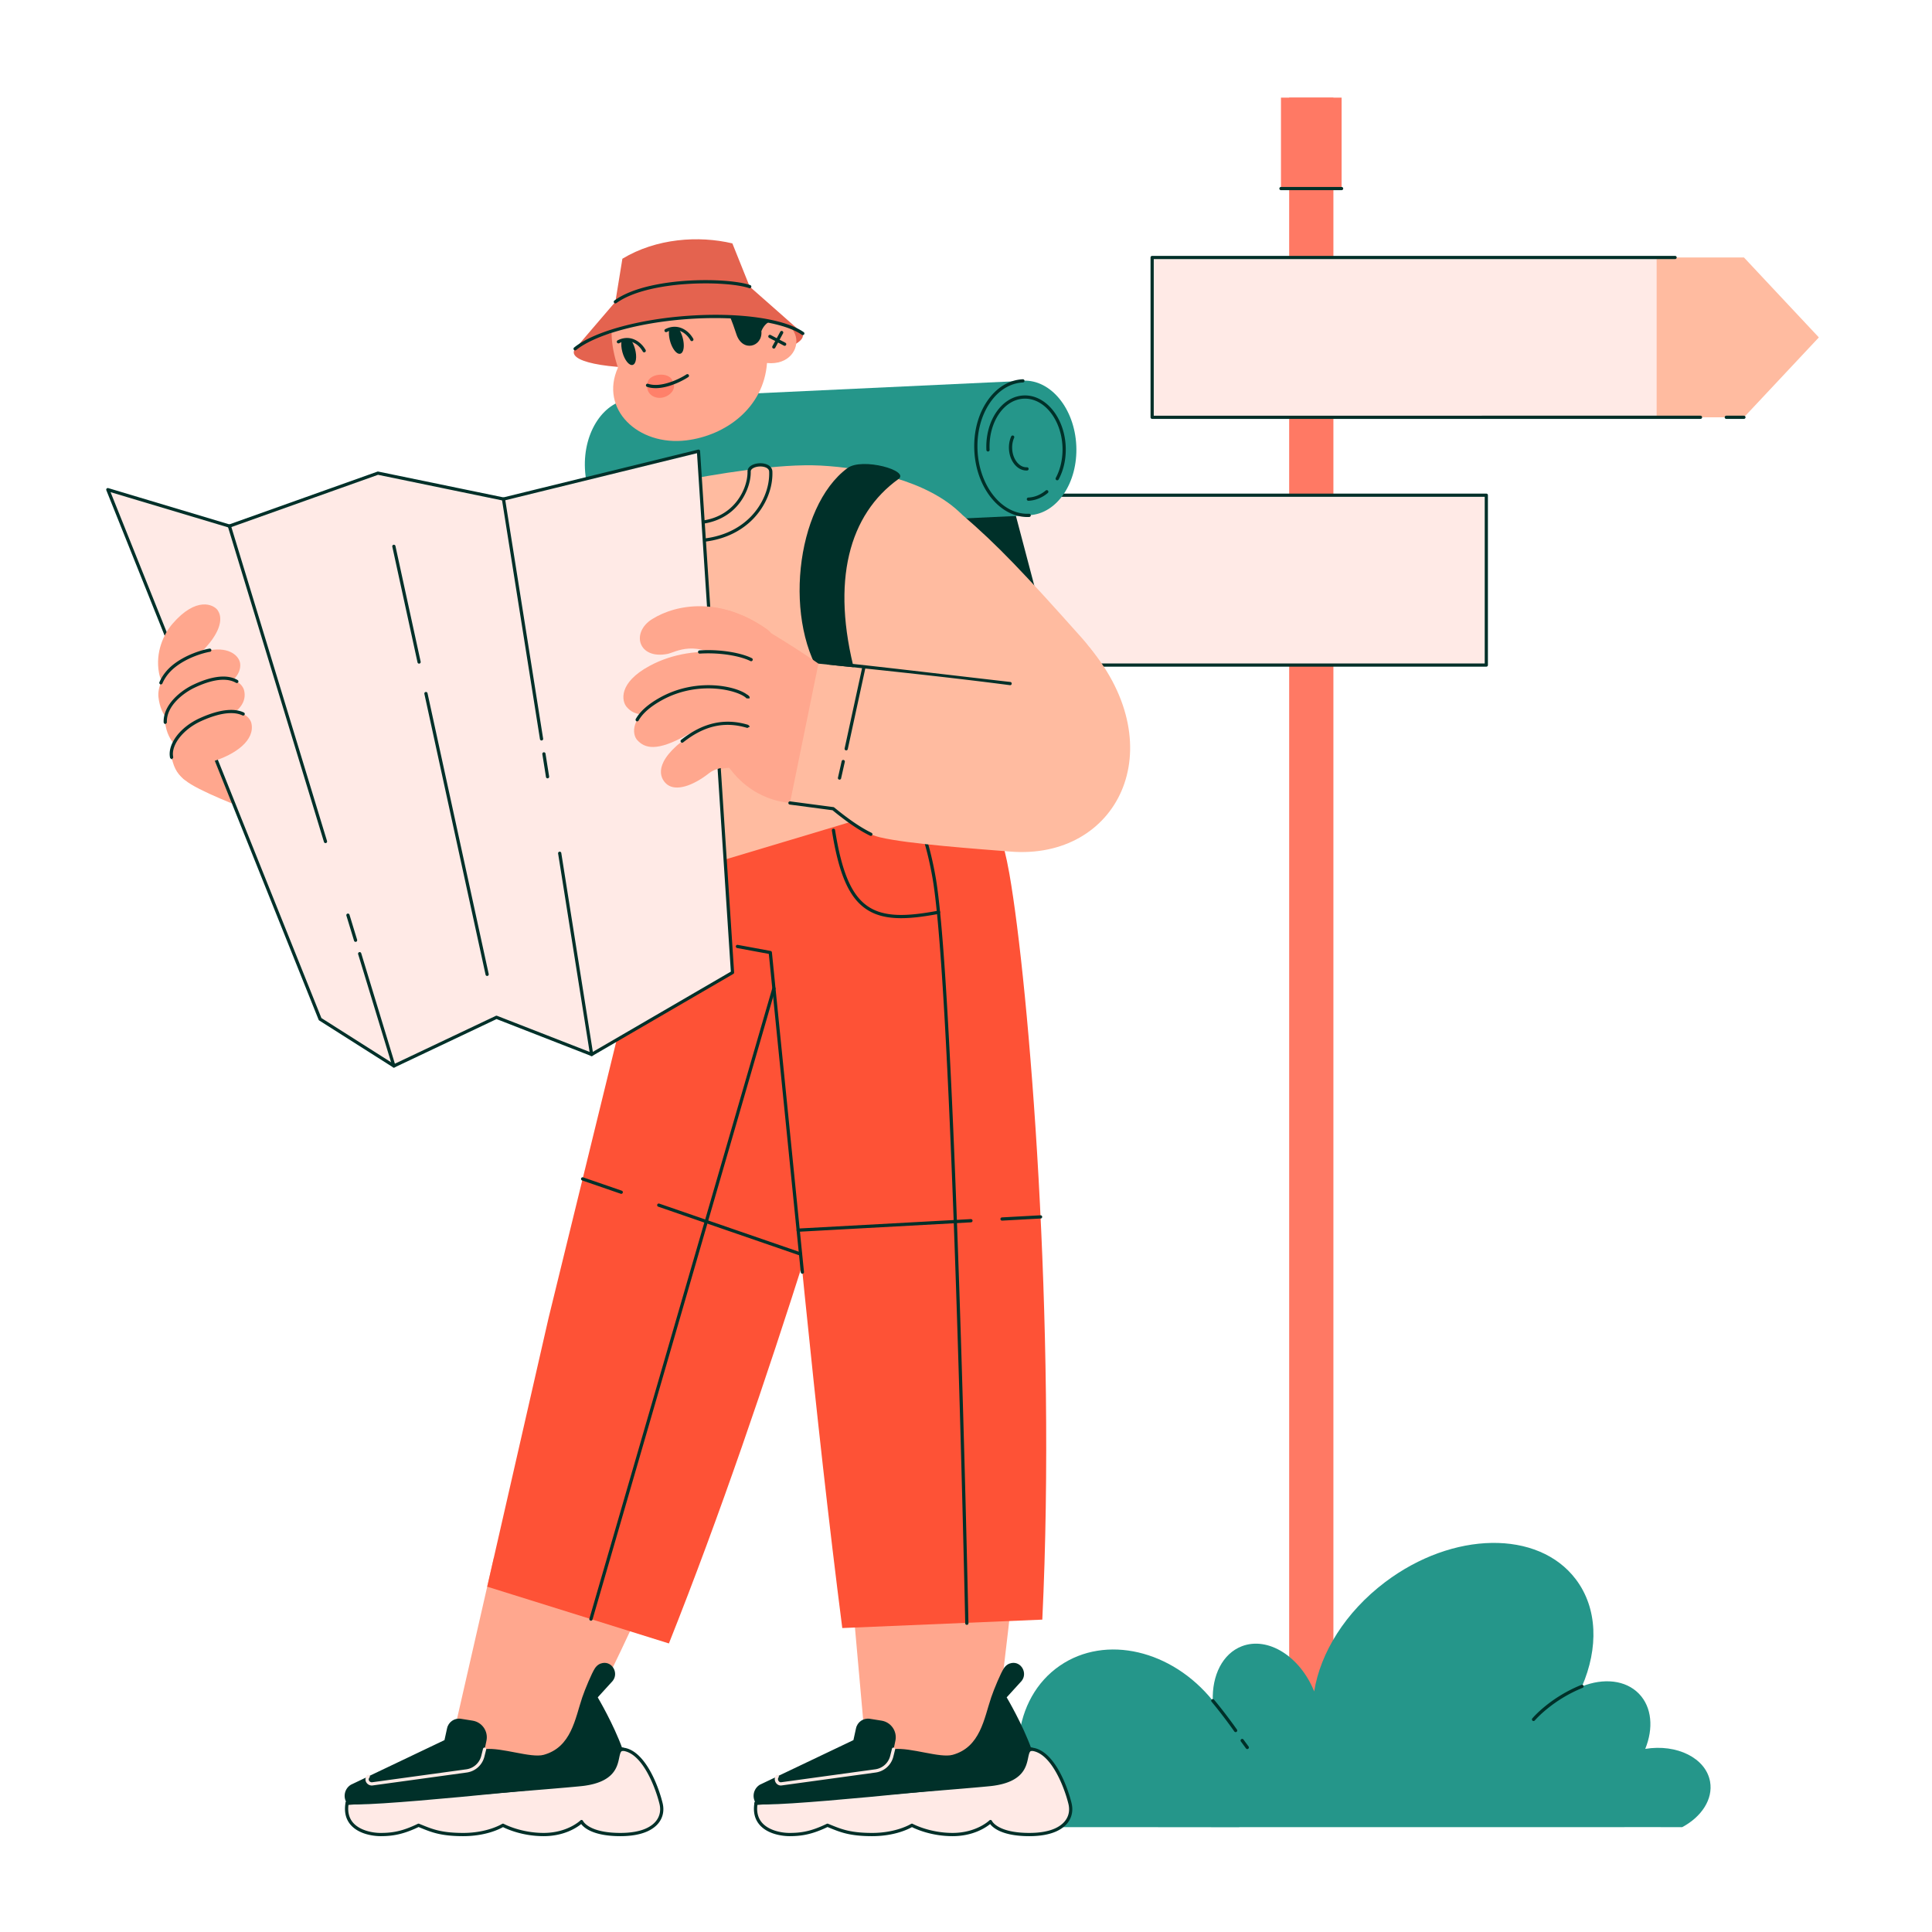 <svg xmlns="http://www.w3.org/2000/svg" fill="none" viewBox="0 0 560 560" width="560" height="560"><defs><clipPath id="assetClipPath_y-ofSwJ8"><path d="m0 0 h 1800 v 1800 h -1800 v -1800 z" id="path_sv1NKlc9" fill="#ffffff" /></clipPath><clipPath id="clipPath_NJeGdHT6"><path d="m0 0 h 953.996 v 1615.186 h -953.996 v -1615.186 z" id="path_j51PwCL2" /></clipPath><clipPath id="clipPath_h55gl4-W"><path d="m0 0 h 645.278 v 265.288 h -645.278 v -265.288 z" id="path_jsEra77-" /></clipPath><clipPath id="clipPath_wabqGP5-"><path d="m0 0 h 902.596 v 1483.859 h -902.596 v -1483.859 z" id="path_erTHAS8J" /></clipPath><clipPath id="clipPath_EPNuBcOZ"><path d="m0 0 h 585.786 v 576.55 h -585.786 v -576.55 z" id="path_RZlTyN7e" /></clipPath><clipPath id="clipPath_WM4tNymm"><path d="m0 0 h 156.967 v 80.761 h -156.967 v -80.761 z" id="path_kGpIgI4V" /></clipPath><clipPath id="clipPath_nmDthidE"><path d="m0 0 h 139.164 v 168.993 h -139.164 v -168.993 z" id="path_ukFTzK1n" /></clipPath></defs><g transform="" data-asset-index="0"><g clip-path="url(#assetClipPath_y-ofSwJ8)" transform="scale(0.311 0.311)" data-asset-index="0"><defs /><g transform="translate(744.0 91.0) rotate(0.0 475.5 804.5) scale(0.997 0.996)" id="S3o45FLIjZECXzsjfic1B"><g clip-path="url(#clipPath_NJeGdHT6)" transform="matrix(1 0 0 1 0 0)" id="DS48B_7QA3VVsMuAeDl6F"><path d="M458.889 0h41.362v1615.186h-41.362z" fill="#FF7964" id="mtMcmMzmPnxvr1u68nKhM" /><path d="M883.996 299.116H330.804V149.575h553.192l70 74.788zM70 530.963h573.191V372.027H70L0 451.513z" fill="#FFEAE6" id="sdgW3MwmdYXsTg866g7nQ" /><path d="M451.23 0h56.681v85.083H451.23z" fill="#FF7964" id="Sqpqj8bIzEAFPpxY6miG_" /><path d="M153.272 530.963V372.027H70L0 451.513l70 79.45z" fill="#FE5236" id="B0SDYkrF6RcPOYUfKdAqb" /><path d="M802.421 299.116V149.575h81.575l70 74.788-70 74.753z" fill="#FFBBA0" id="czPtMIdYAiDPhW1ncsfcY" /><g fill="#003029" id="v9bIBSn8WKLxUr2VNd41k"><path d="M507.911 86.583H451.23a1.5 1.5 0 1 1 0-3h56.681a1.5 1.5 0 1 1 0 3zM843.4 300.616H330.804a1.5 1.5 0 0 1-1.5-1.5V149.575a1.5 1.5 0 0 1 1.5-1.5h488.851a1.5 1.5 0 1 1 0 3H332.304v146.541H843.4a1.5 1.5 0 1 1 0 3zM643.191 532.463H112.859a1.5 1.5 0 1 1 0-3h528.832V373.526H123.637a1.5 1.5 0 1 1 0-3h519.554a1.5 1.5 0 0 1 1.5 1.5v158.937a1.5 1.5 0 0 1-1.5 1.5zm240.805-231.847h-16.468a1.5 1.5 0 1 1 0-3h16.468a1.5 1.5 0 1 1 0 3zM93.528 532.463H70a1.5 1.5 0 1 1 0-3h23.528a1.5 1.5 0 1 1 0 3z" fill="#003029" id="odI-7wPQAdKOP8abU4-gf" /></g></g></g><g transform="translate(949.0 1438.0) rotate(0.0 322.5 132.5) scale(1 0.999)" id="nDG4mJ5_X_bUflrtVftR0"><g clip-path="url(#clipPath_h55gl4-W)" transform="matrix(1 0 0 1 0 0)" id="qFMq78ghOF0G-I-MrPUHG"><path d="M644.805 222.701c-3.896-21.857-30.827-35.375-60.424-30.524 7.772-19.127 6.284-38.862-5.804-51.403-12.5-12.968-33.103-14.888-53.135-6.932 15.407-35.771 14.641-72.926-5.771-99.901-35.032-46.299-114.648-45.077-177.828 2.729-37.123 28.089-60.302 66.011-66.008 101.905-13.122-32.658-43.024-51.504-67.377-42.186-18.014 6.894-27.996 27.293-27.108 50.831-37.896-47.159-99.743-62.055-142.489-32.719-44.383 30.458-51.686 97.284-17.062 150.686 8.869 0 174.125 0 184.175.101l.033-.102h359.021v-.058c18.51-.033 47.115.059 53.78.063 18.053-9.604 28.92-26.089 25.997-42.491z" fill="#25968A" id="Py73KadqHUDpqV_DGau4M" /><g fill="#003029" id="BNZ0OSLnbevhhPJdN-v8k"><path d="M202.62 176.533c-.475 0-.942-.225-1.233-.644-.096-.139-9.759-14.016-21.188-27.708a1.5 1.5 0 1 1 2.303-1.923c11.517 13.798 21.252 27.779 21.349 27.919a1.5 1.5 0 0 1-1.23 2.356zm10.862 15.821c-.462 0-.917-.212-1.211-.613l-4.75-6.478a1.5 1.5 0 0 1 2.42-1.775l4.75 6.478a1.5 1.5 0 0 1-1.209 2.388zm266.796-26.163a1.5 1.5 0 0 1-1.147-2.465c.667-.793 16.66-19.546 45.751-31.276a1.5 1.5 0 1 1 1.122 2.782c-28.362 11.437-44.418 30.237-44.577 30.425a1.495 1.495 0 0 1-1.148.534z" fill="#003029" id="cS6BrkdsYDRrlfBgJfPvD" /></g></g></g><g transform="translate(148.0 223.0) rotate(0.0 452.5 744.0) scale(1.003 1.003)" id="EdBjjEP3yoXJqFlqdeGMc"><g clip-path="url(#clipPath_wabqGP5-)" transform="matrix(1 0 0 1 0 0)" id="ZqsOj4EWXpKAQ_hPN2sE_"><path d="m454.042 238.744 70.128-31.054c27.971-12.386 58.239-19.386 89.062-20.597l85.136-3.345c45.399-1.784 85.879 27.017 96.942 68.973l42.004 159.289c11 41.715-7.073 85.472-44.971 108.882l-27.626 17.065c-15.495 9.572-33.686 14.421-52.149 13.903l-120.411-3.382c-34.811-.978-64.654-23.959-72.933-56.165l-65.182-253.57z" fill="#003029" id="M7fOQd4L9DROn9PKdt-vE" /><path d="m641.659 1231.537 14.086 158.015c-5.672 31.6 139.316 46.612 125.66-34.215 4.286-27.667 12.808-107.607 12.808-107.607 17.112-167.375-152.555-16.192-152.555-16.192zm-193.433 40.045c-12.507 26.02-24.019 52.13-40.361 83.313-20.15 83.304-65.529 100.376-133.522 32.101l36.8-161.131s222.189-131.336 137.083 45.718z" fill="#FFA78E" id="u7NMzUzBTfkI-kA-xbR4F" /><path d="m439.537 148.588 363.403-17.01 5.85 124.968-363.403 17.01z" fill="#25968A" id="Cx5da7s7UrIFxGBWMQ4g1" /><ellipse cx="805.864" cy="194.065" fill="#25968A" rx="46.615" ry="62.553" transform="matrix(.999 -.047 .047 .999 -8.192 37.889)" id="ZKYV64G9Odxavx_SUgdyh" /><ellipse cx="442.461" cy="211.075" fill="#25968A" rx="46.615" ry="62.553" transform="matrix(.999 -.047 .047 .999 -9.385 20.918)" id="t8uOBhrbF0h_X36pU1h-C" /><path d="M807.146 258.089c-25.769 0-47.728-27.256-49.344-61.774-.796-17.011 3.403-33.252 11.825-45.731 8.514-12.616 20.32-19.897 33.242-20.502.821-.024 1.53.601 1.568 1.428a1.5 1.5 0 0 1-1.428 1.569c-11.953.559-22.925 7.372-30.896 19.183-8.063 11.947-12.081 27.542-11.315 43.912 1.574 33.628 23.067 60.044 47.92 58.877.82-.026 1.53.601 1.568 1.428s-.601 1.53-1.428 1.569c-.573.027-1.144.04-1.713.04z" fill="#003029" id="Ks5iWN6Oha2zHs1Wnou57" /><path d="M87.367 531.868c-8.637-3.315-51.748-19.596-62.838-29.177-8.535-7.374 4.395-75.172 44.082-120.869l76.55 28.786c34.367 43.656 4.781 89.897-57.793 121.26z" fill="#FFA78E" id="eXqoZZIT0tPTTx0QiXJi" /><path d="M132.309 404.403c-16.79-18.326-42.399-44.225-62.499-56.159-20.1-11.935-35.923 9.879-18.68 30.74 17.243 20.86 34.537 38.365 36.886 40.714 13.197 13.196 63.679 5.866 44.292-15.294z" fill="#FFA78E" id="kkudan5KsUv6Hy3l0qnLU" /><path d="M40.273 405.432c-8.608 16.249-16.714 24.463-24.892 19.821C9.624 421.985 2.819 413.574.89 403.261c-3.573-19.098 4.241-36.18 12.455-45.769 21.968-25.647 38.178-18.068 41.948-12.609 5.773 8.359 1.417 22.738-15.436 39.227l.417 21.322z" fill="#FFA78E" id="Y_VY4YWXrshO3QpLyouud" /><path d="M40.272 406.932a1.5 1.5 0 0 1-1.499-1.471l-.417-21.322a1.501 1.501 0 0 1 .451-1.102c15.097-14.771 20.941-29.064 15.251-37.302a1.5 1.5 0 1 1 2.469-1.705c6.613 9.575.945 24.76-15.158 40.696l.405 20.676a1.5 1.5 0 0 1-1.47 1.529h-.03z" fill="#003029" id="itC1u2_-onZug0Nf0TbPc" /><path d="M23.721 454.865c-9.802-.59-21.225-10.78-23.236-28.868-1.027-9.236 3.919-20.645 14.201-28.965 11.778-9.53 26.944-13.85 33.34-14.951 18.985-3.268 27.51 5.829 28.295 12.416 1.202 10.087-8.36 22.423-33.458 27.674l.551 21.089-19.693 11.604z" fill="#FFA78E" id="zz0Jhs4RqIweX3OrEU4md" /><path d="M42.861 423.672a1.501 1.501 0 0 1-.306-2.968c23.844-4.989 33.391-16.667 32.276-26.028-.328-2.753-2.201-5.647-5.009-7.742-3.519-2.625-10.113-5.34-21.542-3.375-6.869 1.183-21.476 5.597-32.65 14.639-5.187 4.197-9.171 9.363-11.523 14.94a1.5 1.5 0 1 1-2.764-1.165c2.543-6.031 6.831-11.601 12.4-16.107 11.654-9.43 26.873-14.031 34.028-15.263 12.478-2.149 19.854.949 23.845 3.926 3.506 2.615 5.764 6.184 6.194 9.791 1.184 9.935-7.177 23.574-34.641 29.32a1.56 1.56 0 0 1-.309.032z" fill="#003029" id="Zgihz0avzKFMjSFKGVTSr" /><path d="M42.174 480.934c-18.548-.919-31.305-10.537-34.838-27.658-3.736-18.109 14.852-32.224 25.803-37.491 33.317-16.022 45.216-2.898 46.868 3.527 2.529 9.839-2.619 21.417-26.8 29.948l-11.034 31.674z" fill="#FFA78E" id="h4y_wg705fSnBgSvV8-o4" /><path d="M42.174 482.435a1.5 1.5 0 0 1-1.416-1.994l11.034-31.674c.15-.43.488-.769.917-.921 19.844-7 28.781-16.738 25.846-28.16-.635-2.473-2.954-5.878-7.557-8.02-5.989-2.787-17.305-4.099-37.208 5.471-9.674 4.652-25.917 16.644-25.431 32.079a1.499 1.499 0 0 1-1.452 1.546c-.833.055-1.52-.624-1.546-1.452-.534-16.976 16.802-29.911 27.129-34.877 20.959-10.079 33.198-8.547 39.773-5.487 5.552 2.583 8.391 6.855 9.197 9.993 1.916 7.455.909 21.405-27.072 31.493L43.59 481.429a1.501 1.501 0 0 1-1.417 1.007z" fill="#003029" id="keZdvnDaKnF4q7OrqQ3V" /><path d="M24.528 502.691c-4.719-4.349-9.137-8.478-11.672-20.784-2.487-12.073 9.61-27.277 26.719-35.102 34.429-15.748 45.878-3.191 47.342 3.279C90.424 465.58 73 479.18 49.727 486.169z" fill="#FFA78E" id="L9fiB9fvyw3Xti1leJrHI" /><path d="M58.602 484.568a1.5 1.5 0 0 1-.561-2.892c19.79-7.976 30.038-19.663 27.413-31.261-.519-2.294-2.56-5.481-6.731-7.545-5.902-2.922-17.377-4.374-38.524 5.299-16.707 7.642-28.071 22.333-25.871 33.446a1.5 1.5 0 1 1-2.943.583c-2.499-12.624 9.352-28.426 27.566-36.758 22.22-10.164 34.617-8.47 41.102-5.259 6.437 3.186 8.001 8.132 8.326 9.572 2.978 13.158-7.945 26.132-29.218 34.706a1.5 1.5 0 0 1-.56.109z" fill="#003029" id="R6ApM1vmSB3XfYqFUFCac" /><path d="m134.631 407.362 142.833 44.043 45.629-112.429c48.752-61.514 186.824-24.027 174.494 21.674-12.279 42.842-17.617 72.148-60.036 160.339-15.081 31.353-60.225 133.466-178.673 99.241-24.655-7.124-70.999-23.473-96.586-34.048-20.933-8.652-26.277-24.313-37.592-38.565-23.436-9.614-37.333-15.748-37.333-15.748l47.265-124.506z" fill="#FFBBA0" id="zKf9GbQZOLPQMH0zYIWLV" /><path d="M309.643 461.447c-.127 0-.257-.017-.386-.051l-32.178-8.542a1.499 1.499 0 1 1 .769-2.899l32.178 8.542a1.499 1.499 0 0 1-.384 2.95z" fill="#003029" id="qK9RMEVD1WBR9Qjru4HSi" /><path d="M688.282 655.285c-39.306 132.543-119.531 411.845-214.28 649.504l-168.839-52.745 57.05-249.799 38.709-158.077 67.448-275.439s1.673-28.645 3.769-68.712c60.439-17.476 244.367 60.09 216.141 155.269z" fill="#FE5236" id="wQDyRZADpYZznRaZ_VB4" /><path d="M564.656 616.643c26.127 270.948 45.176 476.608 70.452 673.842l185.862-7.83c13.172-274.425-12.221-588.281-30.579-693.021-22.764-129.882-97.796-152.586-187.06-134.504s-38.676 161.513-38.676 161.513z" fill="#FE5236" id="PFDnkaNpgI7GS7RT0ycG7" /><path d="M750.848 1287.53a1.5 1.5 0 0 1-1.499-1.469c-.121-5.882-12.306-589.329-30.434-692.759-9.989-56.991-31.056-96.805-62.618-118.338-30.271-20.652-70.396-25.544-122.667-14.955a1.5 1.5 0 0 1-.596-2.94c53.107-10.759 93.979-5.715 124.953 15.417 32.255 22.006 53.748 62.48 63.882 120.298 18.167 103.653 30.358 687.331 30.479 693.214a1.5 1.5 0 0 1-1.469 1.531h-.031z" fill="#003029" id="yJWdeBXtfVWIK1ZqNTGW7" /><path d="M707.108 305.557s78.894 171.177 53.804 200.439l-299.145 89.7c-21.595-18.701-38.139-45.843-44.191-89.552-15.971-115.343-19.691-177.215-19.915-183.83-.171-5.07 209.407-29.874 209.407-29.874z" fill="#FFBBA0" id="EqdJaYjw6pxS34Loa1wu2" /><path d="M323.093 338.976c28.866-69.768 97.35-101.995 152.151-112.661 43.943-8.553 101.375-18.066 139.655-16.034 41.126 2.183 99.622 13.481 131.134 45.239L667.5 358.164l-218.638 9.896-125.768-29.083z" fill="#FFBBA0" id="n64X1zaK4fwiynoZMUma" /><path d="M750.768 522.23c-29.137-25.847-126.605-131.084-126.605-131.084-35.613-69.946 85.46-165.873 121.869-135.627 33.832 29.01 57.917 54.707 111.579 114.86 15.708 17.608 25.788 37.581 30.441 57.487 16.336 69.89-42.305 178.619-137.284 94.364z" fill="#FFBBA0" id="VvUqkJmK5UpubSRjnmbSf" /><path d="M640.016 212.568c-48.834 35.91-60.293 145.432-20.54 198.687 3.937 13.118 39.241 35.939 27.795-7.125-23.108-86.945-5.675-148.465 40.043-181.349 10.915-7.851-33.702-20.21-47.298-10.213z" fill="#003029" id="IIxN3IZxKcEk8V51r535" /><path d="M522.886 479.074s16.88 39.884 63.614 44.74c41.436-19.221 26.432-129.491 26.432-129.491s-20.745-14.78-57.37-36.323l-32.677 121.074z" fill="#FFA78E" id="YtiVFQ0EiHkms9IKa6vV8" /><path d="M612.932 394.322 756 408.984s99.473-41.112 109.146-29.411c77.622 93.892 25.627 197.55-74.11 189.38-28.72-2.353-94.685-6.928-120.971-13.256-18.034-4.341-31.798-18.44-43.403-26.564-17.723-2.292-40.161-5.319-40.161-5.319l26.432-129.491z" fill="#FFBBA0" id="Dm0SBNV2m_HsnU62t_H3R" /><path d="M661.637 554.387c-.22 0-.444-.049-.656-.152-10.012-4.875-21.122-12.401-34.939-23.671l-39.739-5.263c-.821-.108-1.399-.862-1.29-1.684s.863-1.404 1.684-1.29l40.161 5.319c.276.036.537.149.752.326 13.785 11.269 24.807 18.757 34.684 23.566a1.5 1.5 0 0 1-.658 2.849zm129.244-140.05c-54.245-7.081-114.428-13.416-169.004-19.085-1.868-.215-1.741-3.135.311-2.984l10.58 1.024c43.281 4.554 114.525 13.078 158.424 18.061 1.911.188 1.798 3.16-.311 2.984zm-7.305 497.56a1.5 1.5 0 0 1-.081-2.998l35.787-1.957c.83-.02 1.534.59 1.58 1.416a1.501 1.501 0 0 1-1.416 1.58l-35.787 1.957-.083.002zm-189.452 10.362a1.5 1.5 0 0 1-.081-2.998l160.531-8.779c.825-.023 1.534.59 1.58 1.416a1.501 1.501 0 0 1-1.416 1.58l-160.53 8.779-.083.002zm2.214 22.179c-.162 0-.327-.026-.489-.082l-131.762-45.424a1.5 1.5 0 0 1 .978-2.836l131.762 45.424a1.5 1.5 0 0 1-.489 2.918zm-166.623-57.442c-.162 0-.327-.026-.489-.082l-35.883-12.371a1.5 1.5 0 0 1 .978-2.836l35.883 12.371a1.5 1.5 0 0 1-.489 2.918z" fill="#003029" id="SMmS0Yd8ppldzso6A_T5W" /><path d="M598.026 961.252a1.5 1.5 0 0 1-1.49-1.351l-29.688-295.849-29.426-5.443a1.5 1.5 0 0 1 .546-2.95l30.533 5.648a1.5 1.5 0 0 1 1.219 1.325l29.8 296.97a1.499 1.499 0 0 1-1.495 1.65z" fill="#003029" id="MuAekIIW5Uvv7ZVo3y9Ta" /><path d="M568.668 215.944c.989 26.827-21.656 65.6-76.547 64.291-43.829-1.045-58.435-31.446-47.886-52.623 4.346-8.702 16.301-10.932 19.871-4.29-10.047 13.141-5.324 39.382 29.657 40.216 41.842.998 55.18-31.932 54.781-47.604-.252-7.741 19.831-9.036 20.125.011z" fill="#FFBBA0" id="Lz99oUNuk2Wq5zshNPRFM" /><path d="M494.823 281.767c-.902 0-1.814-.011-2.739-.033-21.961-.523-39.324-8.734-47.636-22.525-6.044-10.028-6.626-22.09-1.556-32.266 3.051-6.109 9.15-8.915 13.841-8.985 3.893-.074 7.073 1.637 8.694 4.654a1.501 1.501 0 0 1-.13 1.622c-4.784 6.257-5.671 15.315-2.207 22.54 4.546 9.48 15.451 14.901 30.708 15.265 16.38.384 29.659-4.385 39.452-14.193 9.838-9.854 14.017-23.109 13.794-31.874-.073-2.241 1.151-4.267 3.446-5.694 4.242-2.636 11.228-2.891 15.573-.568 2.561 1.37 4.018 3.565 4.104 6.183.574 15.591-6.273 32.182-18.317 44.383-9.769 9.897-27.518 21.491-57.027 21.491zm-37.903-60.811h-.143c-3.783.057-8.714 2.344-11.201 7.325-4.608 9.25-4.07 20.234 1.441 29.378 7.771 12.895 24.224 20.576 45.138 21.075 30.082.717 47.906-10.789 57.559-20.567 11.474-11.624 17.999-27.388 17.454-42.168v-.006c-.05-1.546-.899-2.77-2.521-3.638-3.384-1.81-9.26-1.59-12.574.471-1.386.861-2.069 1.89-2.031 3.059.24 9.416-4.204 23.597-14.669 34.08-10.249 10.265-24.652 15.47-41.646 15.072-22.185-.529-30.412-10.857-33.341-16.967-3.846-8.021-3.078-17.639 1.905-24.805-1.51-1.971-3.905-2.309-5.37-2.309z" fill="#003029" id="IrC_Q9oTtSD32ccYEs4_X" /><ellipse cx="492.109" cy="97.25" fill="#E4634F" rx="106.777" ry="20.921" transform="matrix(.997 -.076 .076 .997 -5.969 37.688)" id="C2aEYvmkXD2ekQMz8W0" /><path d="m545.484 65.568 17.617 31.94 7.405-26.886z" fill="#003029" id="HmrV_fbarpdUFKyyNX3U" /><path d="M426.663 119.248c-14.334-42.688-3.87-80.1 43.184-92.07 48.686-12.385 78.908 15.339 90.09 58.167 7.143-17.455 28.075-10.327 32.013 5.178 2.913 11.472-6.318 26.444-26.786 24.479-3.077 41.632-38.367 67.381-74.966 71.868-44.808 5.492-80.938-29.023-63.536-67.621z" fill="#FFA78E" id="p2rBmzO3IUKhHhztGRh50" /><path d="M581.563 99.009c-.236 0-.475-.056-.698-.173l-13.711-7.227a1.499 1.499 0 0 1-.627-2.026 1.499 1.499 0 0 1 2.026-.628l13.711 7.227a1.499 1.499 0 0 1-.701 2.827z" fill="#003029" id="MQs4Lzgz5EJ_2_o8M-Iy1" /><path d="M571.5 101.569a1.5 1.5 0 0 1-1.317-2.216l7.296-13.439a1.501 1.501 0 0 1 2.637 1.431l-7.296 13.439c-.272.5-.787.785-1.32.785zm-76.179-6.912a1.5 1.5 0 0 1-1.309-.765c-4.127-7.336-12.524-12.566-21.982-7.715a1.5 1.5 0 0 1-1.369-2.669c11.171-5.732 21.292.602 25.966 8.913a1.499 1.499 0 0 1-1.306 2.235z" fill="#003029" id="HvuEoVj4vrjRcu96C2mCU" /><path d="M475.096 94.594c2.04 7.375 6.303 12.631 9.522 11.741s4.175-7.59 2.135-14.965c-.972-3.514-2.449-6.547-4.077-8.663-.274-.356-8.237.624-8.357 1.223-.559 2.791-.341 6.626.776 10.665zm-24.046 10.485a1.5 1.5 0 0 1-1.309-.765c-4.126-7.336-12.524-12.567-21.982-7.715a1.5 1.5 0 0 1-1.369-2.669c11.172-5.733 21.292.603 25.966 8.913a1.5 1.5 0 0 1-1.306 2.236z" fill="#003029" id="OQM7vMdNIzS9Mg0dC9pR9" /><path d="M430.825 105.015c2.04 7.375 6.303 12.631 9.522 11.741s4.175-7.59 2.135-14.965c-.972-3.514-2.449-6.547-4.077-8.663-.274-.356-8.237.624-8.357 1.223-.559 2.791-.341 6.626.776 10.665zm97.479-39.032s4.622 10.368 8.346 22.047c5.611 17.595 24.674 11.905 23.288-2.685-1.387-14.59-9.717-25.037-9.717-25.037l-21.916 5.675z" fill="#003029" id="NzooFUOwcwtl4vP9BO7zs" /><path d="M477.662 133.191c-1.099-11.455-25.574-8.812-23.476 2.523-1.47 5.013 3.097 11.961 11.804 11.632 8.392-.316 15.626-8.504 11.672-14.156z" fill="#FF806A" id="auIcZItsKRWhAx_beaNNu" /><path d="M461.694 138.348c-2.776 0-5.472-.365-7.987-1.213a1.5 1.5 0 1 1 .959-2.842c11.608 3.912 28.427-4.008 35.698-8.744a1.5 1.5 0 0 1 1.638 2.513c-6.622 4.312-19.094 10.286-30.307 10.286z" fill="#003029" id="S7SZHiRjXRgYCWEpw9Ani" /><path d="M549.091 44.009 532.978 3.832c-31.372-7.431-70.719-4.757-102.2 14.25l-6.512 40.035z" fill="#E4634F" id="B-IitPVbuX41nHteZMvwQ" /><path d="M549.091 44.009c-20.483-7.093-94.013-8.193-124.825 14.108l-37.406 43.654c17.428-13.465 54.563-25.329 100.278-28.814 47.89-3.651 93.246 2.909 111.319 14.608L549.09 44.009z" fill="#E4634F" id="x8jyKGoG4hiPmQEbl_grZ" /><g fill="#003029" id="NMXfP-6pcPnrVnV-Mg-xz"><path d="M424.267 59.617a1.5 1.5 0 0 1-.88-2.716c18.454-13.356 49.941-17.235 67.067-18.358 23.484-1.538 47.798.125 59.128 4.048a1.5 1.5 0 1 1-.981 2.835c-20.447-7.08-93.423-7.831-123.455 13.906a1.495 1.495 0 0 1-.878.285zm-37.406 43.654a1.5 1.5 0 0 1-.946-2.665c17.712-14.368 58.407-25.882 103.677-29.333 48.251-3.677 91.321 2.234 109.724 15.062a1.501 1.501 0 0 1-1.715 2.461c-17.595-12.265-60.909-18.104-107.78-14.532-44.702 3.408-84.745 14.663-102.015 28.672a1.496 1.496 0 0 1-.944.335zm74.906 493.925c-.348 0-.698-.121-.981-.366-24.594-21.297-39.213-50.894-44.695-90.48-15.058-108.748-19.55-172.788-19.928-183.985a1.5 1.5 0 0 1 1.448-1.55c.837-.005 1.522.621 1.55 1.448.018.529 2.851 60.538 19.902 183.675 5.377 38.834 19.667 67.823 43.687 88.624a1.5 1.5 0 0 1-.983 2.634zm228.034 33.657c-13 0-24.054-2.476-33.18-8.908-15.514-10.935-24.84-32.628-31.184-72.536a1.5 1.5 0 0 1 2.963-.471c6.205 39.03 15.162 60.131 29.95 70.554 15.579 10.981 37.609 9.701 65.894 4.402a1.5 1.5 0 1 1 .552 2.948c-12.914 2.42-24.58 4.01-34.995 4.01zm-288.229 652.809a1.5 1.5 0 0 1-1.442-1.918l170.006-586.013a1.5 1.5 0 0 1 2.882.836L403.012 1282.58a1.5 1.5 0 0 1-1.44 1.082zM808.083 243a1.5 1.5 0 0 1-.069-2.999c5.742-.269 11.325-2.53 16.145-6.539a1.5 1.5 0 0 1 1.918 2.307c-5.325 4.43-11.523 6.93-17.923 7.229l-.071.001zm26.737-19.032a1.5 1.5 0 0 1-1.32-2.21c4.499-8.376 6.705-18.774 6.214-29.276-1.186-25.329-17.327-45.222-35.999-44.352-18.665.874-32.885 22.191-31.699 47.52a1.5 1.5 0 0 1-1.428 1.569 1.508 1.508 0 0 1-1.568-1.428c-1.263-26.981 14.239-49.706 34.556-50.657 20.309-.946 37.873 20.227 39.136 47.208.524 11.197-1.747 21.86-6.567 30.836a1.5 1.5 0 0 1-1.323.791z" fill="#003029" id="zf9e_nXhVatSkewyDv4mj" /><path d="M806.248 214.877c-4.112 0-8.025-2.021-11.074-5.737-3.09-3.766-4.934-8.855-5.19-14.331-.192-4.101.527-8.107 2.08-11.587a1.5 1.5 0 0 1 2.74 1.223c-1.363 3.054-1.993 6.589-1.823 10.224.226 4.835 1.829 9.298 4.512 12.568 2.579 3.143 5.842 4.787 9.205 4.629a1.51 1.51 0 0 1 1.568 1.428 1.5 1.5 0 0 1-1.428 1.569 12.94 12.94 0 0 1-.59.014zM638.755 474.943a1.5 1.5 0 0 1-1.467-1.819l16.229-74.747a1.5 1.5 0 0 1 2.931.637l-16.229 74.747a1.5 1.5 0 0 1-1.464 1.182zm-6.205 27.189a1.5 1.5 0 0 1-1.465-1.829l3.447-15.319a1.5 1.5 0 1 1 2.927.658l-3.447 15.319a1.501 1.501 0 0 1-1.462 1.171z" fill="#003029" id="OWkK0GFjOAJ4-HsXrcpKY" /></g><path d="M174.928 1453.424c-3.912 24.314 20.482 28.935 31.067 28.935s20.118-1.246 35.36-8.615c11.123 4.463 19.5 8.615 41.507 8.615 23.456 0 36.951-8.615 36.951-8.615s15.629 8.615 37.781 8.615c23.039 0 35.232-12.04 35.232-12.04s4.949 12.04 36.085 12.04c31.137 0 41.311-14.531 37.781-28.855-4.666-18.938-17.645-48.991-35.85-50.445-14.342-1.145-252.723 30.525-255.915 50.364z" fill="#FFEAE6" id="T_MU9pjTnstBCC1HOOTpC" /><path d="M428.912 1483.859c-25.025 0-33.74-7.716-36.419-11.253-3.864 3.154-15.657 11.253-34.898 11.253-19.783 0-34.275-6.654-37.734-8.398-3.206 1.823-16.209 8.398-36.998 8.398-20.611 0-29.388-3.57-39.552-7.705-.628-.256-1.261-.513-1.902-.771-14.758 7.049-24.519 8.477-35.413 8.477-3.132 0-19.193-.515-27.843-10.667-4.423-5.191-6.006-11.923-4.705-20.007.542-3.369 5.323-8.861 40.435-17.617 20.695-5.161 49.941-10.927 84.577-16.675 61.576-10.221 125.186-17.929 132.504-17.329 19.711 1.573 32.649 33.163 37.187 51.581 1.66 6.736.361 13.271-3.658 18.4-4.402 5.617-14.147 12.313-35.58 12.313zm-36.085-15.04a1.5 1.5 0 0 1 1.387.929c.042.095 5.231 11.11 34.698 11.11 20.226 0 29.228-6.071 33.219-11.164 3.488-4.451 4.562-9.926 3.106-15.833-4.047-16.424-16.468-47.867-34.513-49.308-7.172-.56-70.394 7.111-131.774 17.298-111.945 18.579-122.096 29.045-122.541 31.81l-1.481-.238 1.481.238c-1.155 7.177.2 13.093 4.027 17.585 6.045 7.095 17.547 9.612 25.559 9.612 10.892 0 20.063-1.385 34.707-8.466.38-.185.82-.197 1.211-.042.856.344 1.696.686 2.527 1.023 9.872 4.017 18.397 7.484 38.421 7.484 22.684 0 36.014-8.297 36.146-8.381a1.511 1.511 0 0 1 1.529-.049c.153.085 15.586 8.43 37.058 8.43 22.167 0 34.061-11.491 34.178-11.607a1.5 1.5 0 0 1 1.054-.433z" fill="#003029" id="LuBs9a-9jRGD-H8pHd9ZM" /><path d="m265.454 1394.626-86.965 41.448c-5.98 3.666-7.612 11.618-3.56 17.35s205.018-15.93 215.279-17.175c46.723-5.67 30.213-31.404 40.763-33.218-8.401-23.463-23.107-48.136-23.107-48.136l13.924-15.298c5.688-7.198-.245-18.149-9.302-16.627-2.7.453-5.259 1.909-7.283 4.984-2.835 4.306-9.131 19.284-11.735 27.01-6.652 19.735-10.089 46.263-35.826 53.329-11.855 3.254-38.616-6.996-54.81-5.347l1.618-7.726c1.865-8.744-3.992-17.273-12.832-18.687l-10.834-1.734c-6.01-.962-11.708 2.967-12.938 8.919l-2.394 10.909z" fill="#003029" id="KzzxdIUi6hb4vqBR5msbD" /><path d="M197.9 1436.804c-2.026 0-4.051-1.138-5.102-2.932-1.17-1.997-.949-4.323.608-6.382a1.5 1.5 0 1 1 2.393 1.809c-.812 1.074-.954 2.131-.412 3.057.57.973 1.759 1.573 2.824 1.427l87.44-12.013a16.708 16.708 0 0 0 14.005-12.571l1.621-6.502a1.5 1.5 0 0 1 2.911.726l-1.621 6.502c-1.968 7.894-8.448 13.71-16.508 14.817l-87.44 12.013a5.406 5.406 0 0 1-.719.049z" fill="#FFEAE6" id="NK0Q_MeHmKUcLrKO5zo76" /><path d="M174.927 1454.924a1.5 1.5 0 0 1-.114-2.995c2.019-.156 202.069-15.586 219.222-17.726 26.583-3.315 29.149-15.649 30.847-23.812.88-4.229 1.711-8.225 5.868-8.845.817-.13 1.583.442 1.705 1.262s-.443 1.583-1.262 1.705c-1.908.285-2.44 2.006-3.373 6.489-1.759 8.451-4.701 22.596-33.413 26.177-17.222 2.148-217.343 17.584-219.363 17.739a1.145 1.145 0 0 1-.117.005z" fill="#003029" id="T1o3dp--Lypg0IlYQ9Stf" /><path d="M554.928 1453.424c-3.912 24.314 20.482 28.935 31.067 28.935s20.118-1.246 35.36-8.615c11.123 4.463 19.5 8.615 41.507 8.615 23.456 0 36.951-8.615 36.951-8.615s15.629 8.615 37.781 8.615c23.039 0 35.232-12.04 35.232-12.04s4.949 12.04 36.085 12.04c31.137 0 41.311-14.531 37.781-28.855-4.666-18.938-17.645-48.991-35.85-50.445-14.342-1.145-252.723 30.525-255.915 50.364z" fill="#FFEAE6" id="D239aQueirDerpkkJenOy" /><path d="M808.912 1483.859c-25.025 0-33.74-7.716-36.419-11.253-3.864 3.154-15.657 11.253-34.898 11.253-19.783 0-34.275-6.654-37.734-8.398-3.206 1.823-16.209 8.398-36.998 8.398-20.611 0-29.388-3.57-39.552-7.705-.628-.256-1.261-.513-1.902-.771-14.758 7.049-24.519 8.477-35.413 8.477-3.132 0-19.193-.515-27.843-10.667-4.423-5.191-6.006-11.923-4.705-20.007.542-3.369 5.323-8.861 40.435-17.617 20.695-5.161 49.941-10.927 84.577-16.675 61.576-10.221 125.188-17.929 132.504-17.329 19.711 1.573 32.649 33.163 37.187 51.581 1.66 6.736.361 13.271-3.658 18.4-4.402 5.617-14.147 12.313-35.58 12.313zm-36.085-15.04a1.5 1.5 0 0 1 1.387.929c.042.095 5.231 11.11 34.698 11.11 20.226 0 29.228-6.071 33.219-11.164 3.488-4.451 4.562-9.926 3.106-15.833-4.047-16.424-16.468-47.867-34.513-49.308-7.169-.56-70.394 7.111-131.774 17.298-111.945 18.579-122.096 29.045-122.541 31.81l-1.481-.238 1.481.238c-1.155 7.177.2 13.093 4.027 17.585 6.045 7.095 17.547 9.612 25.559 9.612 10.892 0 20.063-1.385 34.707-8.466.38-.185.819-.197 1.211-.042.856.344 1.696.686 2.527 1.023 9.872 4.017 18.397 7.484 38.421 7.484 22.684 0 36.014-8.297 36.146-8.381a1.511 1.511 0 0 1 1.529-.049c.153.085 15.586 8.43 37.058 8.43 22.167 0 34.061-11.491 34.178-11.607a1.5 1.5 0 0 1 1.054-.433z" fill="#003029" id="tlTL3aZ8fYkJUJiyvh2ie" /><path d="m645.454 1394.626-86.965 41.448c-5.98 3.666-7.612 11.618-3.56 17.35s205.018-15.93 215.279-17.175c46.723-5.67 30.213-31.404 40.763-33.218-8.401-23.463-23.107-48.136-23.107-48.136l13.924-15.298c5.688-7.198-.245-18.149-9.302-16.627-2.7.453-5.259 1.909-7.283 4.984-2.835 4.306-9.131 19.284-11.735 27.01-6.652 19.735-10.089 46.263-35.826 53.329-11.855 3.254-38.616-6.996-54.81-5.347l1.618-7.726c1.865-8.744-3.992-17.273-12.832-18.687l-10.834-1.734c-6.01-.962-11.708 2.967-12.938 8.919l-2.394 10.909z" fill="#003029" id="SeQsPMOMuiLzId72LSh_m" /><path d="M577.958 1436.8c-1.839 0-3.628-1.036-4.691-2.766-1.256-2.043-1.184-4.548.19-6.534a1.501 1.501 0 0 1 2.468 1.705c-1.005 1.455-.406 2.764-.102 3.258.567.923 1.507 1.437 2.388 1.319l87.44-12.013a16.708 16.708 0 0 0 14.005-12.571l1.621-6.502a1.5 1.5 0 0 1 2.911.726l-1.621 6.502c-1.968 7.894-8.448 13.71-16.508 14.817l-87.44 12.013a4.89 4.89 0 0 1-.66.045z" fill="#FFEAE6" id="n6pKZ9LAuMt8tfUHFG5P" /><path d="M554.927 1454.924a1.5 1.5 0 0 1-.114-2.995c2.019-.156 202.069-15.586 219.222-17.726 26.583-3.315 29.149-15.649 30.847-23.812.88-4.229 1.711-8.225 5.868-8.845a1.495 1.495 0 0 1 1.705 1.262 1.5 1.5 0 0 1-1.262 1.705c-1.908.285-2.44 2.006-3.373 6.489-1.759 8.451-4.701 22.596-33.413 26.177-17.222 2.148-217.343 17.584-219.363 17.739a1.145 1.145 0 0 1-.117.005z" fill="#003029" id="jOMKCe6v9kEv8YOu6C6X" /><path d="M565.18 362.413c-42.263-29.753-83.151-23.615-106.338-9.222-20.069 12.456-13.182 37.897 14.356 32.472 7.271-1.433 26.918-14.822 56.594 9.095 15.324 12.35 56.521-17.467 35.389-32.344z" fill="#FFA78E" id="OnSKlvV_vPvKpGLmm7ww" /><path d="M535.962 431.536c17.757-4.778 21.822-28.285 19.116-37.291-1.905-6.34-53.897-21.558-98.638 2.552-29.728 16.02-25.87 32.995-21.625 38.092 7.645 9.178 20.259 11.162 53.387-3.215 9.024-3.917 33.894-1.516 47.76-.138z" fill="#FFA78E" id="oZM51iuXTfXg8he0rRZnq" /><path d="M535.458 462.339c17.757-4.778 20.383-27.202 12.062-36.635-8.123-7.806-45.957-17.52-81.069 2.172-29.453 16.519-26.108 33.203-21.625 38.092 6.865 7.488 17.909 11.488 47.398-5.363 9.041-5.166 30.303 2.618 43.234 1.733z" fill="#FFA78E" id="e12tSL1JgOwKsyCH6MMS" /><path d="M538.009 490.77c19.028-1.505 26.272-32.701 9.511-37.665-20.426-6.049-40.085-2.554-60.766 13.848-28.965 22.973-19.139 36.564-13.837 40.552 8.119 6.106 23.243 1.645 39.005-10.708 7.894-6.187 19.814-5.745 26.088-6.027z" fill="#FFA78E" id="xrCPGCSFmB-xIKMj9Uw2X" /><path d="M551.101 392.491c-.229 0-.462-.053-.68-.164-8.319-4.242-26.66-8.218-47.28-6.927-.822.046-1.539-.577-1.591-1.403s.576-1.539 1.403-1.591c21.179-1.33 40.159 2.827 48.83 7.249a1.5 1.5 0 0 1-.682 2.837zm-106.303 56.066a1.5 1.5 0 0 1-1.308-2.233c3.944-7.049 11.422-13.696 22.227-19.756 35.358-19.832 74.095-10.354 82.843-1.946a1.5 1.5 0 0 1-2.079 2.163c-3.843-3.693-15.199-7.906-29.469-8.811-12.23-.776-30.802.54-49.827 11.209-10.315 5.786-17.406 12.045-21.076 18.604a1.5 1.5 0 0 1-1.311.768zm41.957 19.896a1.5 1.5 0 0 1-.933-2.675c20.083-15.927 40.404-20.543 62.124-14.112a1.5 1.5 0 1 1-.852 2.877c-21.003-6.218-39.88-1.902-59.408 13.585a1.493 1.493 0 0 1-.931.325z" fill="#003029" id="I8K4G6up8WWTlnQSC5UbT" /></g></g><g transform="translate(99.0 419.0) rotate(0.0 292.5 288.0) scale(0.999 0.999)" id="C0SAx09RQyTayQLN6jiwm"><g clip-path="url(#clipPath_EPNuBcOZ)" transform="matrix(1 0 0 1 0 0)" id="HipKqkEqocRdKYHvpw"><path d="m1.5 37.405 198.043 493.963 68.826 43.682 95.733-45.374 88.753 34.632 131.431-76.414L552.54 1.5 370.619 46.151 253.486 21.999l-138.58 49.364z" fill="#FFEAE6" id="EvHkGZIp9KOM0Hw0uD500" /><g fill="#003029" id="RxoxBUCeBgIDe3Lf_cpeN"><path d="M268.369 576.55c-.28 0-.56-.079-.804-.233l-68.826-43.683a1.51 1.51 0 0 1-.589-.708L.108 37.963c-.214-.535-.104-1.145.285-1.57s.986-.591 1.538-.425l112.935 33.817 138.117-49.2c.259-.092.538-.111.806-.056L370.59 44.613 552.182.043a1.5 1.5 0 0 1 1.854 1.359l31.747 486.394a1.502 1.502 0 0 1-.743 1.395l-131.431 76.414a1.506 1.506 0 0 1-1.299.101l-88.151-34.396-95.148 45.097a1.493 1.493 0 0 1-.642.145zm-67.614-46.19 67.719 42.98 94.986-45.02a1.505 1.505 0 0 1 1.188-.042l88.08 34.369 130.002-75.583L551.159 3.383 370.976 47.608a1.52 1.52 0 0 1-.661.012L253.593 23.552 115.409 72.776a1.506 1.506 0 0 1-.934.024L4.05 39.734z" fill="#003029" id="Fxib2Sx7aEgdrEa6xb6cr" /><path d="M268.368 576.551a1.5 1.5 0 0 1-1.434-1.063L235.03 470.775a1.5 1.5 0 0 1 2.87-.874l31.904 104.713a1.5 1.5 0 0 1-1.436 1.937zm-35.729-117.27a1.5 1.5 0 0 1-1.434-1.063l-7.127-23.393a1.5 1.5 0 0 1 2.87-.874l7.127 23.393a1.5 1.5 0 0 1-1.436 1.937zm-28.071-92.131a1.5 1.5 0 0 1-1.434-1.063L113.471 71.8a1.5 1.5 0 0 1 2.87-.874l89.663 294.287a1.5 1.5 0 0 1-1.436 1.937zm150.8 123.948a1.5 1.5 0 0 1-1.464-1.181L296.827 227.96a1.5 1.5 0 1 1 2.931-.639l57.077 261.957a1.5 1.5 0 0 1-1.467 1.82zm-63.486-291.374a1.5 1.5 0 0 1-1.464-1.181L266.904 90.624a1.5 1.5 0 1 1 2.931-.639l23.514 107.919a1.5 1.5 0 0 1-1.467 1.82zm160.972 366.084a1.5 1.5 0 0 1-1.48-1.265l-29.785-187.668a1.5 1.5 0 0 1 2.963-.471l29.785 187.668a1.5 1.5 0 0 1-1.483 1.736zm-41.119-259.079a1.499 1.499 0 0 1-1.479-1.265l-3.384-21.321a1.5 1.5 0 0 1 2.963-.471l3.384 21.321a1.5 1.5 0 0 1-1.483 1.736zm-5.604-35.313a1.5 1.5 0 0 1-1.48-1.265L369.137 46.387a1.5 1.5 0 0 1 2.963-.471l35.514 223.764a1.5 1.5 0 0 1-1.483 1.736z" fill="#003029" id="uyZrXWkGXx077QuzorK" /></g></g></g><g transform="translate(109.0 603.0) rotate(78.938 78.5 40.5) scale(1 1.003)" id="qTkT7-3PZXkBBc4QKr9LR"><g clip-path="url(#clipPath_WM4tNymm)" transform="matrix(1 0 0 1 0 0)" id="kcWnE48eEdJwu1COWE-g6"><path d="M64.619 37.512c14.267 11.601 20.75 21.147 14.608 28.268-4.324 5.013-13.897 10.054-24.388 9.944-19.428-.205-34.667-11.188-42.478-21.108-20.891-26.531-10.307-40.96-4.22-43.598 9.321-4.039 22.58 3.026 35.482 22.762z" fill="#FFA78E" id="uoPqNNsIBljhhikG94Kk" /><path d="M109.896 63.351c-2.483 9.501-14.697 18.727-32.831 17.186-9.259-.787-19.491-7.855-25.655-19.557-7.061-13.405-8.352-29.121-8.19-35.609C43.702 6.113 54.281-.482 60.896.027c10.129.78 20.372 12.557 20.648 38.196l20.794 3.556z" fill="#FFA78E" id="gy9yjaxuGUowbdJnVwMWu" /><path d="M64.313 77.23c-.289 0-.581-.083-.839-.258-5.422-3.666-10.053-8.954-13.391-15.292-6.988-13.266-8.544-29.088-8.362-36.345.021-.828.705-1.449 1.537-1.463a1.5 1.5 0 0 1 1.462 1.537c-.175 6.968 1.317 22.152 8.017 34.872 3.109 5.902 7.403 10.814 12.418 14.206a1.5 1.5 0 0 1-.842 2.743z" fill="#003029" id="Kzse565IVL4HmUpF0xDS" /><path d="M139.053 50.313c-4.504 18.016-16.418 28.662-33.898 28.802-18.49.147-28.726-20.829-31.765-32.595-9.245-35.794 5.94-44.918 12.564-45.29 10.143-.569 20.501 6.73 24.172 32.107z" fill="#FFA78E" id="Q0iIS4dAiSxbXcBlqQy7g" /><path d="M101.127 80.303c-.081 0-.164-.007-.247-.021-16.756-2.773-26.077-22.291-28.943-33.387-6.217-24.073-1.49-35.913 3.571-41.606a1.5 1.5 0 1 1 2.243 1.992c-4.576 5.148-8.796 16.07-2.909 38.864C77.526 56.539 86.134 74.8 101.37 77.323a1.5 1.5 0 0 1-.243 2.98z" fill="#003029" id="HgvnwXxim1ufQGAZQTyMX" /><path d="M156.967 71.849c-5.183 3.784-10.092 7.316-22.655 7.413-12.327.095-24.89-14.725-29.243-33.028C96.308 9.401 110.85.61 117.482.43c15.882-.43 25.838 19.303 28.174 43.49z" fill="#FFA78E" id="a2-Mdhga_5ejua_BbvaBF" /><path d="M134.312 80.762c-12.869-.001-26.068-14.695-30.703-34.182-5.619-23.626-1.624-35.444 2.717-41.199a1.5 1.5 0 0 1 2.395 1.807c-3.953 5.24-7.542 16.208-2.193 38.699 4.251 17.873 16.455 31.874 27.784 31.875a1.5 1.5 0 1 1 0 3z" fill="#003029" id="GBDOzUF76Uw25jBndI7UP" /></g></g><g transform="translate(581.0 565.0) rotate(0.0 69.5 84.5) scale(0.999 1)" id="ab7j-NAFe6z9ZUFXJp4Lw"><g clip-path="url(#clipPath_nmDthidE)" transform="matrix(1 0 0 1 0 0)" id="k65rAhIfBEMQ7u07yHlym"><g fill="#FFA78E" id="r26ly8q6krSOaN1x2F_Fj"><path d="M133.257 21.186C90.994-8.567 50.106-2.429 26.919 11.964 6.85 24.42 13.737 49.861 41.275 44.436c7.271-1.433 26.918-14.822 56.594 9.095 15.324 12.35 56.521-17.467 35.389-32.344z" fill="#FFA78E" id="t7cM0_phO0lAKao_5jKQS" /><path d="M104.039 90.309c17.757-4.778 21.822-28.285 19.116-37.291-1.905-6.34-53.897-21.558-98.638 2.552C-5.211 71.591-1.353 88.566 2.893 93.663c7.645 9.178 20.259 11.162 53.387-3.215 9.024-3.917 33.894-1.516 47.76-.138z" fill="#FFA78E" id="Wn0WVZeUO7VsCn-tGAEWA" /><path d="M103.535 121.112c17.757-4.778 20.383-27.202 12.062-36.635-8.123-7.806-45.957-17.52-81.069 2.172-29.454 16.519-26.108 33.203-21.625 38.093 6.865 7.488 17.909 11.488 47.398-5.363 9.041-5.166 30.303 2.618 43.234 1.733z" fill="#FFA78E" id="F2T7OcdceBV9ZP9ASuBa_" /><path d="M106.086 149.543c19.028-1.505 26.272-32.701 9.511-37.665-20.426-6.049-40.085-2.554-60.766 13.848-28.965 22.973-19.139 36.564-13.837 40.552 8.119 6.106 23.243 1.645 39.005-10.708 7.894-6.187 19.814-5.745 26.088-6.027z" fill="#FFA78E" id="kzbnlP8tQTAxVg8veb-Aa" /></g><path d="M119.178 51.264c-.229 0-.462-.053-.68-.164-8.318-4.241-26.659-8.217-47.28-6.927a1.5 1.5 0 0 1-.188-2.994c21.18-1.326 40.16 2.828 48.83 7.249a1.5 1.5 0 0 1-.682 2.837zM12.875 107.33a1.5 1.5 0 0 1-1.308-2.233c3.944-7.049 11.422-13.696 22.227-19.756 35.358-19.83 74.094-10.353 82.842-1.946a1.5 1.5 0 0 1-2.079 2.163c-3.843-3.693-15.199-7.905-29.469-8.811-12.23-.773-30.802.54-49.827 11.209-10.315 5.786-17.406 12.045-21.076 18.604a1.5 1.5 0 0 1-1.311.768zm41.957 19.897a1.5 1.5 0 0 1-.933-2.675c20.083-15.928 40.402-20.544 62.124-14.112a1.5 1.5 0 1 1-.852 2.877c-21.001-6.221-39.879-1.903-59.408 13.585a1.493 1.493 0 0 1-.931.325z" fill="#003029" id="sfnLFV_d1xJZDxUDQNR7" /></g></g></g></g></svg>